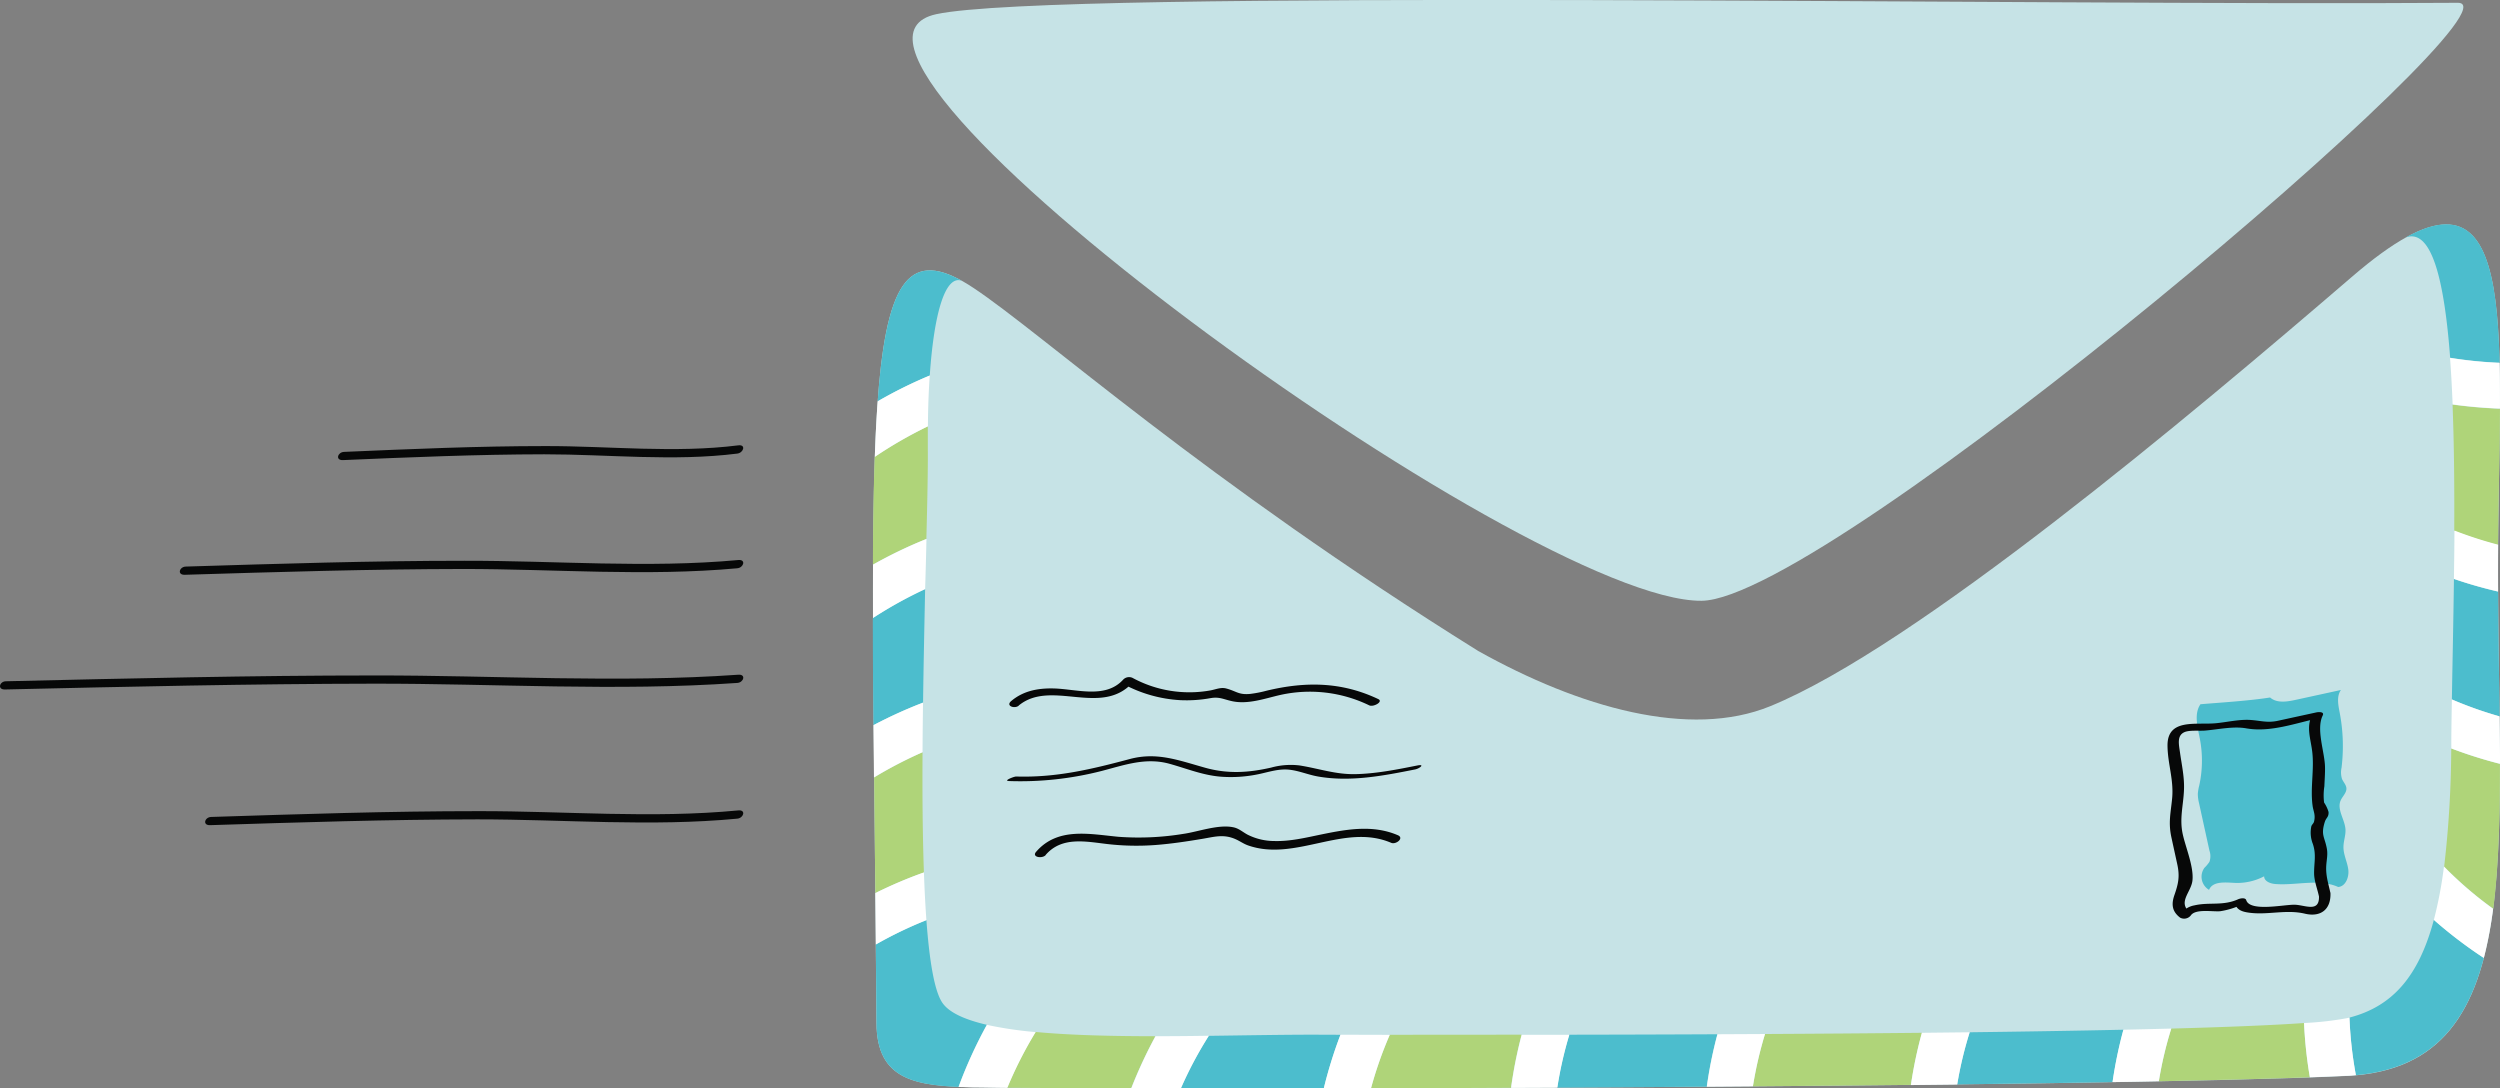 <svg id="Layer_1" data-name="Layer 1" xmlns="http://www.w3.org/2000/svg" viewBox="0 0 706.04 307.39"><rect x="0" y="0" width="706.04" height="307.39" fill="#808080" stroke="none"/><defs><style>.cls-1{fill:#070808;}.cls-2{fill:#c6e3e6;}.cls-3{fill:#4cbdcd;}.cls-4{fill:#afd479;}.cls-5{fill:#fff;}</style></defs><title>Dispatch of complaint</title><path class="cls-1" d="M295.06,465.6c25.16-.8,50.33-1.6,75.51-1.64,24.4,0,49.05,2.13,73.39-.2,1.79-.17,2.51-2.54.3-2.33-24.34,2.34-49,.17-73.39.21-25.18,0-50.35.84-75.51,1.64-1.83.06-2.52,2.39-.3,2.32Z" transform="translate(-235.73 -232.56)"/><path class="cls-1" d="M237.12,427.28c34.69-.8,69.39-1.59,104.1-1.64,34.19-.05,68.59,2.19,102.74-.21,1.8-.12,2.52-2.48.3-2.32-34.15,2.4-68.55.16-102.74.21-34.71,0-69.41.84-104.1,1.64-1.83,0-2.51,2.37-.3,2.32Z" transform="translate(-235.73 -232.56)"/><path class="cls-1" d="M287.9,394.89c26.22-.8,52.45-1.6,78.68-1.64,25.73,0,51.71,2.15,77.38-.2,1.79-.17,2.51-2.53.3-2.33-25.67,2.36-51.65.16-77.38.21-26.23,0-52.46.84-78.68,1.64-1.82.05-2.51,2.39-.3,2.32Z" transform="translate(-235.73 -232.56)"/><path class="cls-1" d="M332.59,362.5c18.94-.81,37.89-1.61,56.85-1.64,18.1,0,36.49,2.07,54.52-.2,1.77-.23,2.51-2.6.3-2.33-18,2.27-36.41.18-54.52.21-19,0-37.91.83-56.85,1.64-1.82.08-2.52,2.42-.3,2.32Z" transform="translate(-235.73 -232.56)"/><path class="cls-2" d="M716.27,402.23c35.81-.27,234.66-169,213.59-168.88-118,.88-396.23-4-429.69,3.21C453.2,246.65,666.78,402.6,716.27,402.23Z" transform="translate(-235.73 -232.56)"/><path class="cls-2" d="M510.57,539.61c-16.26-.29-27.19-1.91-27.31-18.08-1.35-180.61-6-229.92,27.48-207.6C530.37,327,575.27,367.82,653.19,416.4c28.6,16,59.78,24.89,82.49,15.6,40.88-16.73,117.81-81.32,164.47-121.43S942,319,941.28,382c-1,86.39,10.9,151.9-42.84,154.43C823.66,539.89,554.67,540.42,510.57,539.61Z" transform="translate(-235.73 -232.56)"/><path class="cls-3" d="M898.92,478.1c-.29-2.14-1.37-4.16-1.36-6.31,0-1.68.67-3.31.57-5-.18-2.81-2.47-5.57-1.37-8.15.52-1.2,1.72-2.18,1.63-3.48-.07-1-.9-1.74-1.26-2.67a6.28,6.28,0,0,1-.11-3.11,50.35,50.35,0,0,0-.53-15.59c-.41-2.15-.91-4.58.36-6.37l-12.79,2.79c-2.45.54-5.32,1-7.22-.67-5.9.94-13.71,1.41-19.67,1.91-1.87,2.77-.8,6.45-.17,9.73a32.68,32.68,0,0,1-.16,13.18,13.24,13.24,0,0,0-.41,2.4,11.1,11.1,0,0,0,.36,2.69q1.46,6.67,2.92,13.33a4.81,4.81,0,0,1,0,3.18,11,11,0,0,1-1.43,1.71,4.3,4.3,0,0,0,1.32,6.2c1.07-2.61,4.81-2.07,7.63-1.95a16.41,16.41,0,0,0,7.93-1.88c0,1.41,1.74,2.07,3.15,2.18,6,.47,12.3-1.6,17.76.84C898.18,482.92,899.21,480.23,898.92,478.1Z" transform="translate(-235.73 -232.56)"/><path class="cls-3" d="M899.26,519.94a111.74,111.74,0,0,0,1.81,16.26c20.76-1.86,31.09-13.81,36.13-33.1a125.23,125.23,0,0,1-14.11-10.75C918.77,508.47,911.29,516.81,899.26,519.94Z" transform="translate(-235.73 -232.56)"/><path class="cls-3" d="M606.69,524.77c-8.78,0-19,.19-29.59.33a110.38,110.38,0,0,0-7.89,14.84c12.3,0,25.9,0,40.38,0a125.93,125.93,0,0,1,4.71-15.14Z" transform="translate(-235.73 -232.56)"/><path class="cls-3" d="M678.9,524.78a109.44,109.44,0,0,0-3.39,14.93c13.94-.07,28.1-.15,42.22-.25a122.89,122.89,0,0,1,3-14.81C706.22,524.72,692.06,524.76,678.9,524.78Z" transform="translate(-235.73 -232.56)"/><path class="cls-3" d="M792,524.09a107.86,107.86,0,0,0-3.51,14.71c15.44-.19,30.2-.4,43.87-.64a124.39,124.39,0,0,1,3.07-14.79C822,523.66,807.32,523.9,792,524.09Z" transform="translate(-235.73 -232.56)"/><path class="cls-4" d="M734.2,524.58a110.5,110.5,0,0,0-3.42,14.78c15.13-.12,30.11-.25,44.62-.41a124.73,124.73,0,0,1,3.1-14.71C763.9,524.39,748.94,524.5,734.2,524.58Z" transform="translate(-235.73 -232.56)"/><path class="cls-4" d="M628.22,524.8a110.29,110.29,0,0,0-5.3,15.1c12.72,0,26-.07,39.53-.13a125.48,125.48,0,0,1,3-15Z" transform="translate(-235.73 -232.56)"/><path class="cls-3" d="M497,398.93a119.1,119.1,0,0,0-14.77,8.16q0,14,.19,30.26a127.93,127.93,0,0,1,14-6.37C496.56,420,496.8,409,497,398.93Z" transform="translate(-235.73 -232.56)"/><path class="cls-4" d="M497.76,359.35q0-3.28,0-6.39a120.34,120.34,0,0,0-15,8.63c-.31,8.9-.47,19-.51,30.44a126.69,126.69,0,0,1,15.1-7.26C497.63,374.12,497.81,365.21,497.76,359.35Z" transform="translate(-235.73 -232.56)"/><path class="cls-3" d="M507.44,311.9c-15.07-8.45-21.42.58-23.84,34a126,126,0,0,1,14.71-7.29C499.55,320.49,502.82,310,507.44,311.9Z" transform="translate(-235.73 -232.56)"/><path class="cls-4" d="M496.27,445a118.31,118.31,0,0,0-13.67,7.13q.16,15.4.34,32.68a123,123,0,0,1,13.72-5.84C496.29,468.59,496.2,456.93,496.27,445Z" transform="translate(-235.73 -232.56)"/><path class="cls-4" d="M528.17,524a114.51,114.51,0,0,0-8,15.75c8.71.08,20.68.14,35,.17a130.28,130.28,0,0,1,6.84-14.71C550,525.2,538.18,524.94,528.17,524Z" transform="translate(-235.73 -232.56)"/><path class="cls-3" d="M501.83,515.7c-2.23-3.32-3.62-11.81-4.47-23.28a114.63,114.63,0,0,0-14.28,6.88q.09,10.77.18,22.23c.11,14.75,9.22,17.39,23.16,18a129.18,129.18,0,0,1,8-17.55C508.21,520.53,503.71,518.52,501.83,515.7Z" transform="translate(-235.73 -232.56)"/><path class="cls-4" d="M848.93,523.05a107.62,107.62,0,0,0-3.51,14.87c16.54-.33,31.05-.7,42.65-1.12a123.82,123.82,0,0,1-1.64-15.32C877.38,522.11,864.41,522.63,848.93,523.05Z" transform="translate(-235.73 -232.56)"/><path class="cls-3" d="M941.66,335c-.72-29.88-5.5-47.11-26.55-35.36,7.36-2.74,10.95,12.07,12.58,33.95A117.61,117.61,0,0,0,941.66,335Z" transform="translate(-235.73 -232.56)"/><path class="cls-3" d="M941.23,399.65a126.83,126.83,0,0,1-12.47-3.57c-.15,12-.41,23.66-.58,34a110.59,110.59,0,0,0,13.47,4.78C941.52,423.76,941.29,412,941.23,399.65Z" transform="translate(-235.73 -232.56)"/><path class="cls-4" d="M941.75,448.28A125.56,125.56,0,0,1,928,443.93a297.62,297.62,0,0,1-2,33.37,106.88,106.88,0,0,0,13.88,11.92C941.38,477.33,941.77,463.55,941.75,448.28Z" transform="translate(-235.73 -232.56)"/><path class="cls-4" d="M941.28,382c.14-12,.43-23.55.48-34-.79,0-1.58-.06-2.39-.11-3.48-.19-7.15-.53-11-1.06.44,11.15.54,23.38.48,35.66a112.87,112.87,0,0,0,12.34,4C941.25,384.92,941.26,383.44,941.28,382Z" transform="translate(-235.73 -232.56)"/><path class="cls-5" d="M498.31,338.61a126,126,0,0,0-14.71,7.29c-.35,4.73-.61,10-.81,15.69a120.34,120.34,0,0,1,15-8.63C497.82,347.78,498,343,498.31,338.61Z" transform="translate(-235.73 -232.56)"/><path class="cls-5" d="M497.38,384.77a126.69,126.69,0,0,0-15.1,7.26c0,4.79,0,9.8,0,15.06A119.1,119.1,0,0,1,497,398.93C497.16,394,497.28,389.22,497.38,384.77Z" transform="translate(-235.73 -232.56)"/><path class="cls-5" d="M496.41,431a127.93,127.93,0,0,0-14,6.37q.07,7.15.14,14.75A118.31,118.31,0,0,1,496.27,445C496.29,440.33,496.34,435.65,496.41,431Z" transform="translate(-235.73 -232.56)"/><path class="cls-5" d="M496.66,478.94a123,123,0,0,0-13.72,5.84q.07,7.1.14,14.52a114.63,114.63,0,0,1,14.28-6.88C497.06,488.28,496.83,483.76,496.66,478.94Z" transform="translate(-235.73 -232.56)"/><path class="cls-5" d="M514.45,522a129.18,129.18,0,0,0-8,17.55c1.34,0,2.72.09,4.15.11,2.51,0,5.74.09,9.62.13a114.51,114.51,0,0,1,8-15.75A110.46,110.46,0,0,1,514.45,522Z" transform="translate(-235.73 -232.56)"/><path class="cls-5" d="M562.08,525.2a130.28,130.28,0,0,0-6.84,14.71l14,0a110.38,110.38,0,0,1,7.89-14.84C572.13,525.16,567.09,525.2,562.08,525.2Z" transform="translate(-235.73 -232.56)"/><path class="cls-5" d="M614.3,524.78a125.93,125.93,0,0,0-4.71,15.14l13.33,0a110.29,110.29,0,0,1,5.3-15.1Z" transform="translate(-235.73 -232.56)"/><path class="cls-5" d="M665.49,524.8a125.48,125.48,0,0,0-3,15l13.06-.06a109.44,109.44,0,0,1,3.39-14.93Z" transform="translate(-235.73 -232.56)"/><path class="cls-5" d="M720.78,524.65a122.89,122.89,0,0,0-3,14.81l13-.1a110.5,110.5,0,0,1,3.42-14.78Z" transform="translate(-235.73 -232.56)"/><path class="cls-5" d="M778.5,524.24A124.73,124.73,0,0,0,775.4,539l13.07-.15A107.86,107.86,0,0,1,792,524.09Z" transform="translate(-235.73 -232.56)"/><path class="cls-5" d="M835.41,523.37a124.39,124.39,0,0,0-3.07,14.79q6.72-.1,13.08-.24a107.62,107.62,0,0,1,3.51-14.87C844.61,523.16,840.09,523.27,835.41,523.37Z" transform="translate(-235.73 -232.56)"/><path class="cls-5" d="M898.76,520.07a90.1,90.1,0,0,1-12.33,1.41,123.82,123.82,0,0,0,1.64,15.32c3.77-.13,7.24-.28,10.37-.42.89,0,1.77-.11,2.63-.18a111.74,111.74,0,0,1-1.81-16.26Z" transform="translate(-235.73 -232.56)"/><path class="cls-5" d="M925.94,477.3a116.66,116.66,0,0,1-2.85,15.05A125.23,125.23,0,0,0,937.2,503.1a114.66,114.66,0,0,0,2.62-13.88A106.88,106.88,0,0,1,925.94,477.3Z" transform="translate(-235.73 -232.56)"/><path class="cls-5" d="M941.65,434.89a110.59,110.59,0,0,1-13.47-4.78c-.07,4-.13,7.74-.16,11.26,0,.86,0,1.72,0,2.56a125.56,125.56,0,0,0,13.77,4.35Q941.74,441.76,941.65,434.89Z" transform="translate(-235.73 -232.56)"/><path class="cls-5" d="M941.24,386.39a112.87,112.87,0,0,1-12.34-4c0,4.56-.08,9.13-.14,13.65a126.83,126.83,0,0,0,12.47,3.57Q941.2,393.11,941.24,386.39Z" transform="translate(-235.73 -232.56)"/><path class="cls-5" d="M941.76,347.94c0-4.51,0-8.83-.1-12.9a117.61,117.61,0,0,1-14-1.41c.31,4.15.55,8.55.73,13.14,3.8.53,7.47.87,11,1.06C940.18,347.88,941,347.91,941.76,347.94Z" transform="translate(-235.73 -232.56)"/><path class="cls-1" d="M523.4,431.84c9.17-7.6,23.35,3.3,32.24-6.55l-2.6.48a38.25,38.25,0,0,0,16.05,4.53,37.81,37.81,0,0,0,8.43-.56c2.53-.46,3.65.28,6.05.82,4.69,1.06,9.52-.81,14-1.79a38.4,38.4,0,0,1,24.87,3c1.17.55,4.06-1.06,2.53-1.78-10.34-4.91-20.57-5-31.51-2.37a33.51,33.51,0,0,1-4.65.91c-3.27.32-3.86-.76-6.77-1.53-1.53-.41-2.88.25-4.45.54A33.62,33.62,0,0,1,555.57,424a2.31,2.31,0,0,0-2.61.47c-5,5.54-13.2,2.68-19.63,2.52-4.43-.11-8.57.66-12,3.54-1.69,1.4.94,2.29,2.11,1.32Z" transform="translate(-235.73 -232.56)"/><path class="cls-1" d="M520.62,453.14a92.27,92.27,0,0,0,26.32-2.87c6.42-1.67,12.39-3.86,19.09-2,4.81,1.34,9.34,3.21,14.36,3.63a37.87,37.87,0,0,0,11-.75c2.87-.62,5.66-1.57,8.66-1.19,2.68.33,5.26,1.44,7.93,1.9,9.13,1.6,18.45-.22,27.41-2,1.25-.25,2.91-1.57.63-1.12-5.77,1.15-11.59,2.32-17.49,2.45-5.62.12-10.39-1.61-15.81-2.46a20.8,20.8,0,0,0-8,.61c-6.39,1.46-12.2,1.82-18.54.07-7.46-2.07-13.63-4.55-21.37-2.49-10.81,2.89-20.79,5.29-32.1,4.94-.66,0-3.66,1.21-2.12,1.26Z" transform="translate(-235.73 -232.56)"/><path class="cls-1" d="M531.05,474c4.57-5.29,11.39-3.76,17.48-3.06a71.66,71.66,0,0,0,13.58.26c4.4-.34,8.77-1,13.13-1.73,3.31-.54,5.91-1.39,9.23,0,1.29.53,2.4,1.38,3.74,1.85,13.37,4.69,27.21-6.4,40.42-.73,1.33.57,3.76-1.34,1.88-2.15-7-3-14.33-1.71-21.5-.24-4.38.9-8.83,2-13.33,1.88a16.86,16.86,0,0,1-7.58-1.78c-1.3-.68-2.41-1.72-3.87-2.06-4.25-1-10.07,1.22-14.31,1.82a77.94,77.94,0,0,1-18.37.82c-8.17-.78-17.13-2.78-23.21,4.25-1.33,1.54,1.77,2,2.71.91Z" transform="translate(-235.73 -232.56)"/><path class="cls-1" d="M893.88,484.78c-.57-2.72-1.35-4.86-1.18-7.73.11-1.8.5-3.15.15-4.94-.63-3.26-1.71-3.73-.56-7.42.4-1.26,1.14-1.32,1.06-2.81a9.6,9.6,0,0,0-1.26-2.67,16.48,16.48,0,0,1,.08-4.6c.07-1.83.22-3.63.18-5.46-.08-4.2-2.56-10.62-.65-14.53.54-1.09-1.12-1-1.73-.88l-7.31,1.59-3.66.8c-2.84.61-4.66,0-7.53-.23-3.22-.26-6.77.62-10,.92-5.59.5-13.56-1.4-13.6,6.18,0,5.09,1.81,9.75,1.31,15-.4,4.19-1.12,6.8-.22,11,.55,2.54,1.11,5.07,1.66,7.61.76,3.45.33,5.49-.8,8.73-.89,2.55-.71,4.62,1.61,6.38a2.41,2.41,0,0,0,3-.6c1.31-2,6.3-1,8.36-1.22a22.15,22.15,0,0,0,6.33-2l-2.27-.26c.62,2,2.23,2.43,4.15,2.69,5.29.7,10.41-1,15.72.28,4.28,1,7.33-1.07,7.17-5.82,0-1.06-3.28-.41-3.24.87.15,4.73-3.91,2.48-6.88,2.41s-12.62,2.08-13.67-1.3c-.26-.81-1.77-.48-2.27-.25-4.33,1.95-8.12.75-12.36,1.73a6,6,0,0,0-4.07,2.74l3-.6c-3.88-2.94.13-5.75.51-9.13.44-3.87-1.93-9.37-2.75-13.17-.94-4.39.18-8,.36-12.39.16-3.66-.63-7.07-1.13-10.67-.31-2.23-.91-4.7,1.22-5.68,1.44-.66,4.23-.33,5.82-.46,3.81-.32,8-1.29,11.7-.63,6.74,1.18,13.67-1.4,20.27-2.84l-1.73-.88c-1.67,3.39-.36,6.7.07,10.29.61,5.1-.58,10.26.1,15.26.22,1.63.89,2.55.41,4.52-.12.5-.67.87-.78,1.39a8.72,8.72,0,0,0,.45,4.91c1,3,.34,5.21.35,8.21,0,2.22.9,4.39,1.36,6.54C890.88,486.8,894.14,486,893.88,484.78Z" transform="translate(-235.73 -232.56)"/></svg>